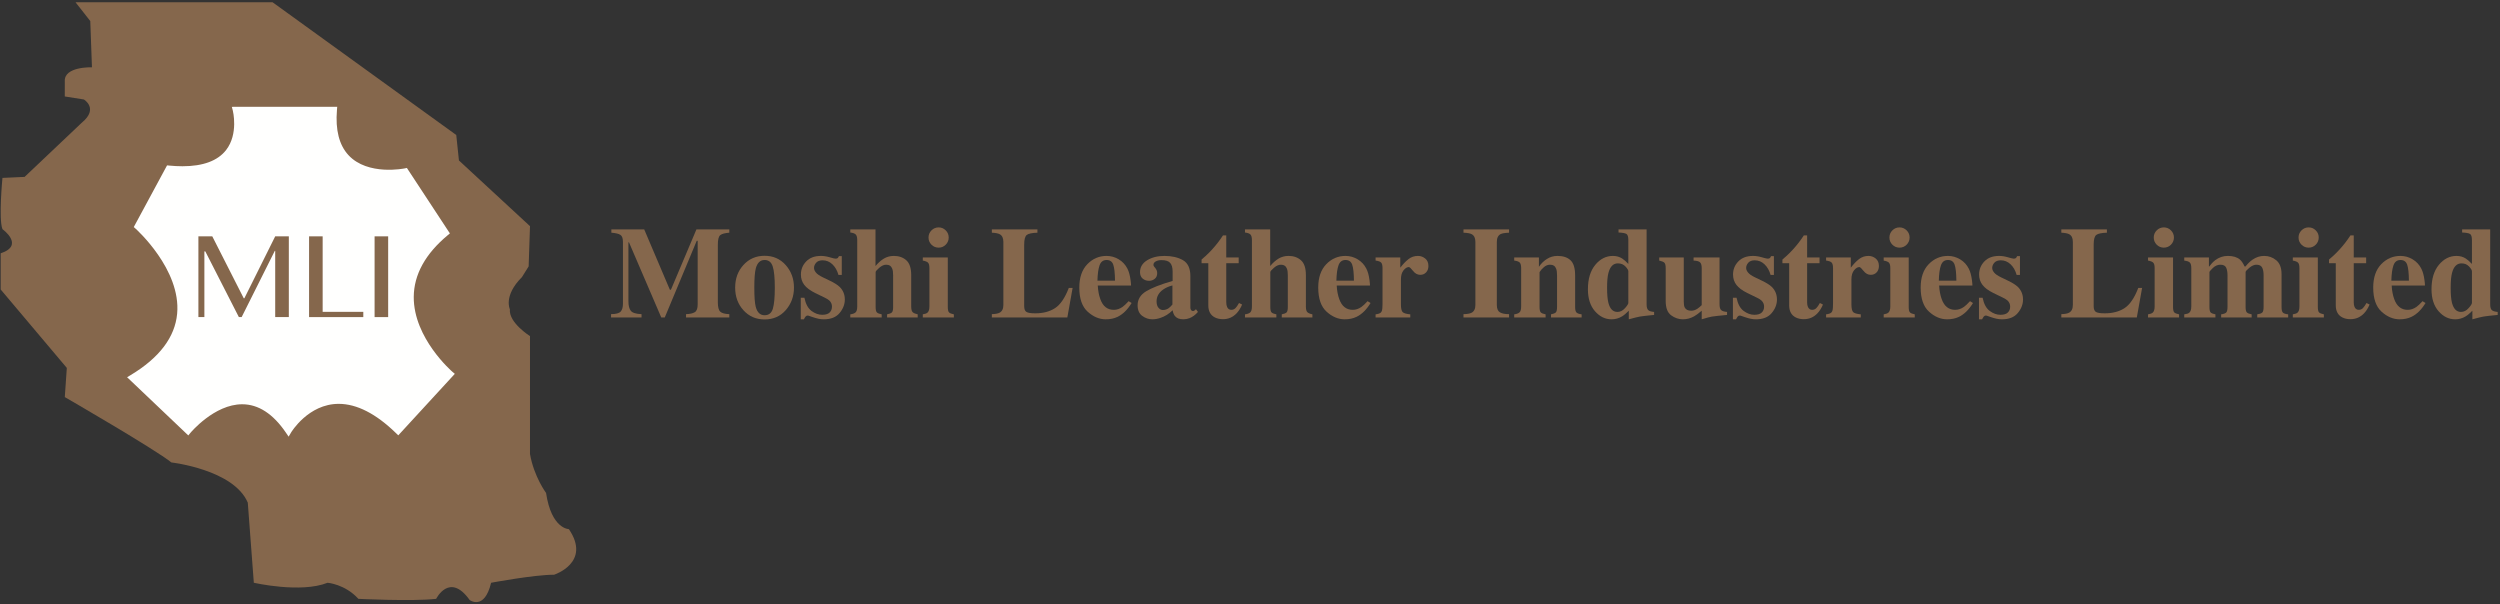 <?xml version="1.0" encoding="UTF-8"?> <svg xmlns="http://www.w3.org/2000/svg" xmlns:xlink="http://www.w3.org/1999/xlink" width="298px" height="72px" viewBox="0 0 298 72"><rect x="0" y="0" width="298" height="72" fill="#333333" stroke="none"/><!-- Generator: Sketch 50.2 (55047) - http://www.bohemiancoding.com/sketch --><title>New MLI Logotype and Name (text)</title><desc>Created with Sketch.</desc><defs></defs><g id="New-MLI-Logotype-and-Name-(text)" stroke="none" stroke-width="1" fill="none" fill-rule="evenodd"><g id="Group"><path d="M72.837,37.448 C73.428,37.442 73.812,37.338 73.99,37.133 C74.167,36.928 74.255,36.62 74.255,36.211 L74.255,28.829 C74.255,28.407 74.154,28.13 73.952,27.997 C73.75,27.864 73.391,27.777 72.875,27.737 L72.875,27.342 L76.789,27.342 L79.847,34.534 L79.976,34.534 L83.016,27.342 L86.933,27.342 L86.933,27.737 C86.407,27.777 86.048,27.874 85.856,28.027 C85.663,28.18 85.567,28.556 85.567,29.155 L85.567,36.029 C85.567,36.6 85.663,36.975 85.856,37.152 C86.048,37.329 86.407,37.427 86.933,37.448 L86.933,37.842 L81.774,37.842 L81.774,37.448 C82.234,37.433 82.58,37.356 82.813,37.216 C83.046,37.077 83.162,36.772 83.162,36.302 L83.162,28.707 L83.049,28.707 L79.24,37.842 L78.823,37.842 L74.976,28.889 L74.908,28.889 L74.908,35.915 C74.908,36.434 75.004,36.812 75.196,37.051 C75.388,37.29 75.813,37.422 76.471,37.448 L76.471,37.842 L72.837,37.842 L72.837,37.448 Z" id="Fill-1" fill="#85674C"></path><path d="M90.081,36.567 C90.258,37.24 90.61,37.577 91.136,37.577 C91.637,37.577 91.965,37.319 92.122,36.803 C92.279,36.287 92.357,35.447 92.357,34.284 C92.357,33.126 92.275,32.287 92.111,31.769 C91.946,31.25 91.624,30.991 91.143,30.991 C90.617,30.991 90.266,31.328 90.089,32 C89.973,32.45 89.914,33.212 89.914,34.284 C89.914,35.371 89.97,36.133 90.081,36.567 M88.628,31.575 C89.293,30.852 90.129,30.49 91.136,30.49 C92.163,30.49 93.003,30.86 93.658,31.598 C94.314,32.337 94.641,33.232 94.641,34.284 C94.641,35.321 94.317,36.212 93.67,36.958 C93.023,37.704 92.178,38.077 91.136,38.077 C90.124,38.077 89.287,37.715 88.625,36.988 C87.962,36.263 87.631,35.361 87.631,34.284 C87.631,33.202 87.963,32.299 88.628,31.575" id="Fill-3" fill="#85674C"></path><path d="M95.453,35.49 L95.885,35.49 C96.037,36.234 96.32,36.759 96.735,37.065 C97.15,37.371 97.574,37.524 98.01,37.524 C98.409,37.524 98.703,37.433 98.89,37.254 C99.077,37.075 99.17,36.838 99.17,36.545 C99.17,36.267 99.07,36.029 98.867,35.831 C98.756,35.725 98.576,35.612 98.328,35.49 L97.175,34.929 C96.568,34.63 96.133,34.307 95.87,33.958 C95.602,33.609 95.468,33.197 95.468,32.721 C95.468,32.119 95.678,31.599 96.098,31.162 C96.517,30.724 97.104,30.506 97.858,30.506 C98.187,30.506 98.536,30.56 98.905,30.669 C99.274,30.778 99.504,30.832 99.596,30.832 C99.722,30.832 99.812,30.805 99.865,30.752 C99.918,30.699 99.962,30.624 99.998,30.528 L100.339,30.528 L100.339,32.774 L99.945,32.774 C99.798,32.248 99.557,31.826 99.224,31.507 C98.89,31.189 98.5,31.029 98.055,31.029 C97.711,31.029 97.455,31.125 97.285,31.317 C97.115,31.51 97.031,31.717 97.031,31.939 C97.031,32.122 97.107,32.304 97.259,32.486 C97.405,32.673 97.684,32.865 98.093,33.062 L98.943,33.472 C99.469,33.725 99.853,33.97 100.096,34.208 C100.501,34.612 100.703,35.111 100.703,35.703 C100.703,36.279 100.494,36.817 100.077,37.315 C99.66,37.813 99.034,38.062 98.2,38.062 C97.992,38.062 97.784,38.041 97.574,37.998 C97.364,37.955 97.104,37.88 96.796,37.774 L96.53,37.682 C96.434,37.647 96.375,37.627 96.352,37.622 C96.329,37.617 96.3,37.614 96.265,37.614 C96.179,37.614 96.104,37.648 96.041,37.717 C95.978,37.786 95.906,37.9 95.825,38.062 L95.453,38.062 L95.453,35.49 Z" id="Fill-5" fill="#85674C"></path><path d="M101.355,37.47 C101.639,37.435 101.848,37.358 101.981,37.239 C102.115,37.12 102.182,36.884 102.182,36.53 L102.182,28.616 C102.182,28.306 102.127,28.087 102.015,27.963 C101.904,27.837 101.684,27.754 101.355,27.714 L101.355,27.342 L104.36,27.342 L104.36,31.712 C104.678,31.328 105.014,31.031 105.365,30.82 C105.717,30.61 106.112,30.505 106.553,30.505 C107.149,30.505 107.642,30.679 108.032,31.025 C108.422,31.372 108.616,31.962 108.616,32.797 L108.616,36.53 C108.616,36.879 108.676,37.107 108.794,37.216 C108.913,37.325 109.112,37.41 109.39,37.47 L109.39,37.843 L105.741,37.843 L105.741,37.47 C106.018,37.415 106.208,37.339 106.31,37.243 C106.411,37.147 106.461,36.929 106.461,36.591 L106.461,32.827 C106.461,32.473 106.426,32.208 106.355,32.031 C106.234,31.712 105.994,31.552 105.635,31.552 C105.366,31.552 105.089,31.677 104.804,31.924 C104.518,32.172 104.375,32.342 104.375,32.433 L104.375,36.591 C104.375,36.929 104.425,37.147 104.527,37.243 C104.628,37.339 104.817,37.415 105.096,37.47 L105.096,37.843 L101.355,37.843 L101.355,37.47 Z" id="Fill-7" fill="#85674C"></path><path d="M111.033,27.46 C111.268,27.224 111.552,27.106 111.886,27.106 C112.215,27.106 112.497,27.224 112.732,27.46 C112.967,27.695 113.085,27.979 113.085,28.313 C113.085,28.647 112.967,28.931 112.732,29.167 C112.497,29.402 112.215,29.519 111.886,29.519 C111.552,29.519 111.268,29.402 111.033,29.167 C110.797,28.931 110.68,28.647 110.68,28.313 C110.68,27.979 110.797,27.695 111.033,27.46 Z M109.997,37.47 C110.27,37.425 110.457,37.357 110.558,37.265 C110.71,37.129 110.786,36.883 110.786,36.53 L110.786,31.962 C110.786,31.646 110.733,31.431 110.627,31.316 C110.52,31.201 110.31,31.116 109.997,31.06 L109.997,30.688 L112.978,30.688 L112.978,36.591 C112.978,36.929 113.029,37.148 113.13,37.243 C113.232,37.339 113.421,37.415 113.699,37.47 L113.699,37.842 L109.997,37.842 L109.997,37.47 Z" id="Fill-9" fill="#85674C"></path><path d="M118.229,37.448 C118.653,37.433 118.957,37.377 119.139,37.28 C119.448,37.119 119.602,36.81 119.602,36.354 L119.602,28.829 C119.602,28.377 119.455,28.073 119.162,27.917 C118.99,27.822 118.679,27.761 118.229,27.737 L118.229,27.342 L123.661,27.342 L123.661,27.737 C123.028,27.757 122.607,27.845 122.397,28.001 C122.188,28.157 122.083,28.541 122.083,29.155 L122.083,36.498 C122.083,36.843 122.173,37.071 122.352,37.182 C122.532,37.293 122.882,37.349 123.403,37.349 C124.339,37.349 125.124,37.143 125.758,36.731 C126.393,36.319 126.941,35.516 127.401,34.322 L127.856,34.322 L127.227,37.842 L118.229,37.842 L118.229,37.448 Z" id="Fill-11" fill="#85674C"></path><path d="M132.909,33.457 C132.899,32.542 132.828,31.901 132.696,31.537 C132.564,31.173 132.3,30.991 131.904,30.991 C131.498,30.991 131.22,31.201 131.07,31.621 C130.921,32.041 130.835,32.653 130.815,33.457 L132.909,33.457 Z M129.606,31.496 C130.242,30.836 131.008,30.505 131.904,30.505 C132.416,30.505 132.897,30.64 133.348,30.908 C133.798,31.176 134.145,31.547 134.388,32.023 C134.57,32.382 134.697,32.848 134.768,33.419 C134.803,33.687 134.821,33.892 134.821,34.033 L130.853,34.033 C130.889,34.656 130.99,35.194 131.157,35.65 C131.461,36.505 131.996,36.932 132.762,36.932 C133.126,36.932 133.471,36.818 133.795,36.591 C133.993,36.453 134.239,36.224 134.533,35.9 L134.889,36.12 C134.408,36.909 133.851,37.458 133.218,37.766 C132.808,37.964 132.337,38.062 131.805,38.062 C131.041,38.062 130.324,37.761 129.655,37.159 C128.987,36.558 128.653,35.596 128.653,34.276 C128.653,33.083 128.971,32.156 129.606,31.496 Z" id="Fill-13" fill="#85674C"></path><path d="M139.32,36.726 C139.442,36.635 139.586,36.493 139.753,36.3 L139.753,34.026 C139.338,34.127 138.973,34.287 138.66,34.505 C138.129,34.875 137.863,35.347 137.863,35.92 C137.863,36.26 137.941,36.517 138.095,36.692 C138.249,36.868 138.422,36.954 138.614,36.954 C138.868,36.954 139.102,36.879 139.32,36.726 M136.612,34.726 C137.284,34.316 138.339,33.903 139.776,33.487 L139.776,32.357 C139.776,31.897 139.678,31.556 139.483,31.336 C139.289,31.116 138.943,31.006 138.447,31.006 C138.17,31.006 137.941,31.058 137.761,31.162 C137.581,31.266 137.492,31.396 137.492,31.552 C137.492,31.613 137.502,31.664 137.522,31.704 C137.542,31.745 137.572,31.788 137.613,31.833 L137.704,31.939 C137.775,32.026 137.832,32.121 137.875,32.224 C137.918,32.328 137.939,32.437 137.939,32.554 C137.939,32.847 137.842,33.074 137.647,33.233 C137.452,33.392 137.226,33.472 136.968,33.472 C136.669,33.472 136.415,33.384 136.205,33.207 C135.996,33.03 135.891,32.776 135.891,32.443 C135.891,31.848 136.171,31.376 136.733,31.028 C137.295,30.68 137.985,30.506 138.804,30.506 C139.684,30.506 140.42,30.675 141.012,31.014 C141.599,31.358 141.892,31.99 141.892,32.911 L141.892,36.674 C141.892,36.785 141.921,36.88 141.979,36.958 C142.037,37.037 142.102,37.076 142.173,37.076 C142.234,37.076 142.288,37.064 142.336,37.042 C142.384,37.019 142.458,36.957 142.56,36.856 L142.795,37.182 C142.491,37.537 142.155,37.784 141.786,37.926 C141.553,38.016 141.308,38.062 141.05,38.062 C140.59,38.062 140.253,37.928 140.041,37.659 C139.92,37.507 139.831,37.282 139.776,36.983 C139.345,37.414 138.86,37.717 138.319,37.895 C137.99,38.006 137.666,38.062 137.348,38.062 C136.923,38.062 136.525,37.926 136.156,37.655 C135.787,37.385 135.603,36.963 135.603,36.391 C135.603,35.691 135.939,35.136 136.612,34.726" id="Fill-15" fill="#85674C"></path><path d="M143.227,31.37 L143.227,30.938 C143.364,30.812 143.533,30.662 143.736,30.49 C144.004,30.243 144.257,29.987 144.495,29.724 C144.965,29.208 145.392,28.655 145.777,28.063 L146.171,28.063 L146.171,30.688 L147.651,30.688 L147.651,31.37 L146.171,31.37 L146.171,36.044 C146.171,36.262 146.204,36.444 146.27,36.591 C146.371,36.818 146.538,36.932 146.771,36.932 C146.973,36.932 147.143,36.859 147.279,36.715 C147.415,36.571 147.552,36.373 147.689,36.12 L148.06,36.302 C147.879,36.727 147.661,37.074 147.408,37.341 C146.964,37.811 146.421,38.047 145.779,38.047 C145.415,38.047 145.097,37.979 144.824,37.842 C144.298,37.579 144.034,37.101 144.031,36.408 L144.031,31.37 L143.227,31.37 Z" id="Fill-17" fill="#85674C"></path><path d="M148.402,37.47 C148.685,37.435 148.894,37.358 149.028,37.239 C149.162,37.12 149.229,36.884 149.229,36.53 L149.229,28.616 C149.229,28.306 149.173,28.087 149.061,27.963 C148.951,27.837 148.731,27.754 148.402,27.714 L148.402,27.342 L151.406,27.342 L151.406,31.712 C151.725,31.328 152.06,31.031 152.411,30.82 C152.763,30.61 153.159,30.505 153.599,30.505 C154.196,30.505 154.689,30.679 155.079,31.025 C155.468,31.372 155.662,31.962 155.662,32.797 L155.662,36.53 C155.662,36.879 155.722,37.107 155.841,37.216 C155.96,37.325 156.158,37.41 156.437,37.47 L156.437,37.843 L152.787,37.843 L152.787,37.47 C153.065,37.415 153.255,37.339 153.356,37.243 C153.457,37.147 153.508,36.929 153.508,36.591 L153.508,32.827 C153.508,32.473 153.473,32.208 153.402,32.031 C153.28,31.712 153.04,31.552 152.681,31.552 C152.413,31.552 152.136,31.677 151.851,31.924 C151.564,32.172 151.421,32.342 151.421,32.433 L151.421,36.591 C151.421,36.929 151.472,37.147 151.573,37.243 C151.674,37.339 151.864,37.415 152.142,37.47 L152.142,37.843 L148.402,37.843 L148.402,37.47 Z" id="Fill-19" fill="#85674C"></path><path d="M161.39,33.457 C161.38,32.542 161.309,31.901 161.177,31.537 C161.045,31.173 160.781,30.991 160.386,30.991 C159.979,30.991 159.701,31.201 159.551,31.621 C159.402,32.041 159.317,32.653 159.297,33.457 L161.39,33.457 Z M158.088,31.496 C158.723,30.836 159.489,30.505 160.386,30.505 C160.897,30.505 161.378,30.64 161.829,30.908 C162.279,31.176 162.626,31.547 162.869,32.023 C163.052,32.382 163.178,32.848 163.249,33.419 C163.284,33.687 163.302,33.892 163.302,34.033 L159.335,34.033 C159.37,34.656 159.471,35.194 159.639,35.65 C159.943,36.505 160.477,36.932 161.243,36.932 C161.608,36.932 161.952,36.818 162.277,36.591 C162.474,36.453 162.72,36.224 163.014,35.9 L163.371,36.12 C162.89,36.909 162.333,37.458 161.7,37.766 C161.289,37.964 160.819,38.062 160.287,38.062 C159.522,38.062 158.805,37.761 158.137,37.159 C157.469,36.558 157.134,35.596 157.134,34.276 C157.134,33.083 157.452,32.156 158.088,31.496 Z" id="Fill-21" fill="#85674C"></path><path d="M163.97,37.47 C164.268,37.435 164.476,37.364 164.591,37.258 C164.708,37.152 164.772,36.947 164.782,36.643 L164.797,36.188 L164.797,31.962 C164.797,31.636 164.741,31.414 164.63,31.297 C164.519,31.179 164.299,31.1 163.97,31.059 L163.97,30.688 L166.914,30.688 L166.914,31.909 C167.243,31.48 167.57,31.138 167.895,30.885 C168.219,30.632 168.594,30.505 169.02,30.505 C169.339,30.505 169.627,30.608 169.883,30.813 C170.139,31.018 170.267,31.317 170.267,31.712 C170.267,32.015 170.177,32.266 169.997,32.463 C169.817,32.66 169.582,32.759 169.294,32.759 C168.964,32.759 168.679,32.605 168.438,32.296 C168.197,31.988 168.029,31.833 167.933,31.833 C167.725,31.833 167.515,31.961 167.305,32.216 C167.095,32.472 166.99,32.838 166.99,33.314 L166.99,36.257 C166.99,36.769 167.064,37.09 167.213,37.217 C167.362,37.346 167.66,37.43 168.105,37.47 L168.105,37.843 L163.97,37.843 L163.97,37.47 Z" id="Fill-23" fill="#85674C"></path><path d="M174.448,37.448 C174.888,37.438 175.203,37.384 175.396,37.288 C175.71,37.126 175.866,36.815 175.866,36.355 L175.866,28.829 C175.866,28.372 175.717,28.066 175.418,27.91 C175.237,27.814 174.913,27.757 174.448,27.737 L174.448,27.342 L179.88,27.342 L179.88,27.737 C179.394,27.757 179.061,27.812 178.878,27.902 C178.575,28.058 178.423,28.367 178.423,28.829 L178.423,36.355 C178.423,36.79 178.545,37.081 178.787,37.228 C179.03,37.374 179.394,37.448 179.88,37.448 L179.88,37.842 L174.448,37.842 L174.448,37.448 Z" id="Fill-25" fill="#85674C"></path><path d="M180.494,37.47 C180.777,37.435 180.986,37.358 181.12,37.239 C181.254,37.12 181.322,36.884 181.322,36.53 L181.322,31.962 C181.322,31.646 181.267,31.427 181.158,31.304 C181.049,31.182 180.828,31.1 180.494,31.059 L180.494,30.688 L183.438,30.688 L183.438,31.803 C183.686,31.429 184.001,31.119 184.383,30.874 C184.765,30.628 185.188,30.505 185.654,30.505 C186.321,30.505 186.838,30.677 187.205,31.021 C187.572,31.365 187.755,31.97 187.755,32.835 L187.755,36.591 C187.755,36.939 187.815,37.164 187.933,37.266 C188.052,37.367 188.251,37.435 188.53,37.47 L188.53,37.843 L184.88,37.843 L184.88,37.47 C185.158,37.415 185.347,37.339 185.449,37.243 C185.55,37.147 185.6,36.929 185.6,36.591 L185.6,32.827 C185.6,32.473 185.565,32.208 185.494,32.031 C185.373,31.712 185.132,31.552 184.774,31.552 C184.505,31.552 184.259,31.65 184.034,31.845 C183.809,32.039 183.635,32.235 183.514,32.433 L183.514,36.591 C183.514,36.929 183.564,37.147 183.666,37.243 C183.767,37.339 183.957,37.415 184.235,37.47 L184.235,37.843 L180.494,37.843 L180.494,37.47 Z" id="Fill-27" fill="#85674C"></path><path d="M193.698,36.734 C193.964,36.436 194.097,36.226 194.097,36.105 L194.097,32.326 C194.097,32.2 193.983,32.013 193.755,31.765 C193.527,31.517 193.225,31.394 192.849,31.394 C192.296,31.394 191.921,31.776 191.723,32.539 C191.617,32.949 191.564,33.528 191.564,34.276 C191.564,35.076 191.614,35.677 191.716,36.082 C191.903,36.816 192.263,37.182 192.796,37.182 C193.131,37.182 193.431,37.033 193.698,36.734 M190.156,31.571 C190.74,30.861 191.442,30.506 192.262,30.506 C192.671,30.506 193.036,30.607 193.354,30.809 C193.551,30.93 193.799,31.148 194.097,31.461 L194.097,28.616 C194.097,28.224 194.022,27.98 193.87,27.886 C193.718,27.792 193.404,27.734 192.929,27.714 L192.929,27.342 L196.275,27.342 L196.275,36.287 C196.275,36.608 196.336,36.83 196.457,36.953 C196.578,37.075 196.816,37.152 197.17,37.182 L197.17,37.539 C196.3,37.624 195.739,37.689 195.486,37.732 C195.233,37.775 194.788,37.885 194.151,38.062 L194.151,37.038 C193.858,37.341 193.589,37.566 193.346,37.713 C192.962,37.946 192.547,38.062 192.102,38.062 C191.343,38.062 190.684,37.741 190.122,37.098 C189.561,36.456 189.28,35.584 189.28,34.481 C189.28,33.252 189.572,32.282 190.156,31.571" id="Fill-29" fill="#85674C"></path><path d="M200.705,30.688 L200.705,35.961 C200.705,36.274 200.744,36.505 200.819,36.651 C200.951,36.909 201.211,37.038 201.601,37.038 C201.848,37.038 202.091,36.959 202.329,36.802 C202.466,36.717 202.638,36.573 202.845,36.37 L202.845,31.962 C202.845,31.636 202.78,31.408 202.651,31.277 C202.522,31.148 202.263,31.075 201.874,31.06 L201.874,30.688 L204.97,30.688 L204.97,36.287 C204.97,36.608 205.03,36.83 205.151,36.953 C205.273,37.075 205.511,37.152 205.865,37.182 L205.865,37.539 C204.903,37.629 204.298,37.697 204.047,37.74 C203.797,37.783 203.396,37.89 202.845,38.062 L202.845,37.038 C202.476,37.357 202.17,37.582 201.927,37.713 C201.502,37.946 201.059,38.062 200.6,38.062 C200.099,38.062 199.632,37.903 199.199,37.584 C198.767,37.265 198.551,36.699 198.551,35.885 L198.551,31.962 C198.551,31.631 198.498,31.414 198.391,31.311 C198.285,31.209 198.08,31.125 197.777,31.06 L197.777,30.688 L200.705,30.688 Z" id="Fill-31" fill="#85674C"></path><path d="M206.563,35.49 L206.995,35.49 C207.147,36.234 207.431,36.759 207.845,37.065 C208.26,37.371 208.684,37.524 209.12,37.524 C209.519,37.524 209.813,37.433 210,37.254 C210.187,37.075 210.28,36.838 210.28,36.545 C210.28,36.267 210.179,36.029 209.977,35.831 C209.866,35.725 209.686,35.612 209.439,35.49 L208.285,34.929 C207.678,34.63 207.243,34.307 206.98,33.958 C206.712,33.609 206.578,33.197 206.578,32.721 C206.578,32.119 206.788,31.599 207.208,31.162 C207.627,30.724 208.214,30.506 208.968,30.506 C209.297,30.506 209.646,30.56 210.015,30.669 C210.384,30.778 210.614,30.832 210.705,30.832 C210.832,30.832 210.921,30.805 210.975,30.752 C211.027,30.699 211.072,30.624 211.107,30.528 L211.449,30.528 L211.449,32.774 L211.054,32.774 C210.908,32.248 210.667,31.826 210.334,31.507 C210,31.189 209.611,31.029 209.165,31.029 C208.821,31.029 208.564,31.125 208.395,31.317 C208.226,31.51 208.141,31.717 208.141,31.939 C208.141,32.122 208.217,32.304 208.369,32.486 C208.515,32.673 208.793,32.865 209.203,33.062 L210.053,33.472 C210.579,33.725 210.963,33.97 211.206,34.208 C211.611,34.612 211.813,35.111 211.813,35.703 C211.813,36.279 211.604,36.817 211.187,37.315 C210.77,37.813 210.144,38.062 209.309,38.062 C209.102,38.062 208.893,38.041 208.683,37.998 C208.473,37.955 208.214,37.88 207.906,37.774 L207.64,37.682 C207.544,37.647 207.485,37.627 207.462,37.622 C207.439,37.617 207.41,37.614 207.375,37.614 C207.288,37.614 207.214,37.648 207.151,37.717 C207.088,37.786 207.016,37.9 206.935,38.062 L206.563,38.062 L206.563,35.49 Z" id="Fill-33" fill="#85674C"></path><path d="M212.465,31.37 L212.465,30.938 C212.602,30.812 212.771,30.662 212.973,30.49 C213.242,30.243 213.494,29.987 213.732,29.724 C214.202,29.208 214.63,28.655 215.014,28.063 L215.409,28.063 L215.409,30.688 L216.888,30.688 L216.888,31.37 L215.409,31.37 L215.409,36.044 C215.409,36.262 215.441,36.444 215.507,36.591 C215.608,36.818 215.776,36.932 216.008,36.932 C216.21,36.932 216.38,36.859 216.516,36.715 C216.653,36.571 216.79,36.373 216.927,36.12 L217.298,36.302 C217.116,36.727 216.899,37.074 216.646,37.341 C216.201,37.811 215.658,38.047 215.016,38.047 C214.653,38.047 214.334,37.979 214.062,37.842 C213.536,37.579 213.272,37.101 213.27,36.408 L213.27,31.37 L212.465,31.37 Z" id="Fill-35" fill="#85674C"></path><path d="M217.67,37.47 C217.968,37.435 218.176,37.364 218.291,37.258 C218.408,37.152 218.472,36.947 218.482,36.643 L218.497,36.188 L218.497,31.962 C218.497,31.636 218.441,31.414 218.33,31.297 C218.219,31.179 217.999,31.1 217.67,31.059 L217.67,30.688 L220.614,30.688 L220.614,31.909 C220.943,31.48 221.27,31.138 221.595,30.885 C221.919,30.632 222.294,30.505 222.72,30.505 C223.039,30.505 223.327,30.608 223.583,30.813 C223.839,31.018 223.967,31.317 223.967,31.712 C223.967,32.015 223.877,32.266 223.697,32.463 C223.517,32.66 223.282,32.759 222.993,32.759 C222.664,32.759 222.379,32.605 222.138,32.296 C221.897,31.988 221.729,31.833 221.633,31.833 C221.425,31.833 221.215,31.961 221.005,32.216 C220.794,32.472 220.689,32.838 220.689,33.314 L220.689,36.257 C220.689,36.769 220.764,37.09 220.913,37.217 C221.062,37.346 221.36,37.43 221.805,37.47 L221.805,37.843 L217.67,37.843 L217.67,37.47 Z" id="Fill-37" fill="#85674C"></path><path d="M225.571,27.46 C225.807,27.224 226.092,27.106 226.425,27.106 C226.754,27.106 227.036,27.224 227.271,27.46 C227.506,27.695 227.624,27.979 227.624,28.313 C227.624,28.647 227.506,28.931 227.271,29.167 C227.036,29.402 226.754,29.519 226.425,29.519 C226.092,29.519 225.807,29.402 225.571,29.167 C225.336,28.931 225.219,28.647 225.219,28.313 C225.219,27.979 225.336,27.695 225.571,27.46 Z M224.536,37.47 C224.809,37.425 224.996,37.357 225.098,37.265 C225.249,37.129 225.325,36.883 225.325,36.53 L225.325,31.962 C225.325,31.646 225.272,31.431 225.166,31.316 C225.06,31.201 224.85,31.116 224.536,31.06 L224.536,30.688 L227.518,30.688 L227.518,36.591 C227.518,36.929 227.568,37.148 227.67,37.243 C227.77,37.339 227.96,37.415 228.238,37.47 L228.238,37.842 L224.536,37.842 L224.536,37.47 Z" id="Fill-39" fill="#85674C"></path><path d="M233.2,33.457 C233.19,32.542 233.119,31.901 232.987,31.537 C232.855,31.173 232.591,30.991 232.195,30.991 C231.789,30.991 231.511,31.201 231.361,31.621 C231.211,32.041 231.127,32.653 231.106,33.457 L233.2,33.457 Z M229.897,31.496 C230.533,30.836 231.299,30.505 232.195,30.505 C232.707,30.505 233.188,30.64 233.639,30.908 C234.089,31.176 234.436,31.547 234.679,32.023 C234.861,32.382 234.988,32.848 235.059,33.419 C235.094,33.687 235.112,33.892 235.112,34.033 L231.144,34.033 C231.18,34.656 231.281,35.194 231.448,35.65 C231.752,36.505 232.287,36.932 233.052,36.932 C233.418,36.932 233.762,36.818 234.087,36.591 C234.284,36.453 234.53,36.224 234.824,35.9 L235.18,36.12 C234.699,36.909 234.143,37.458 233.509,37.766 C233.099,37.964 232.628,38.062 232.096,38.062 C231.332,38.062 230.615,37.761 229.946,37.159 C229.278,36.558 228.944,35.596 228.944,34.276 C228.944,33.083 229.262,32.156 229.897,31.496 Z" id="Fill-41" fill="#85674C"></path><path d="M235.894,35.49 L236.326,35.49 C236.477,36.234 236.761,36.759 237.176,37.065 C237.59,37.371 238.015,37.524 238.45,37.524 C238.85,37.524 239.143,37.433 239.33,37.254 C239.517,37.075 239.611,36.838 239.611,36.545 C239.611,36.267 239.51,36.029 239.307,35.831 C239.196,35.725 239.017,35.612 238.769,35.49 L237.616,34.929 C237.009,34.63 236.574,34.307 236.311,33.958 C236.043,33.609 235.909,33.197 235.909,32.721 C235.909,32.119 236.118,31.599 236.538,31.162 C236.958,30.724 237.545,30.506 238.298,30.506 C238.627,30.506 238.976,30.56 239.345,30.669 C239.715,30.778 239.945,30.832 240.036,30.832 C240.163,30.832 240.252,30.805 240.305,30.752 C240.358,30.699 240.402,30.624 240.438,30.528 L240.779,30.528 L240.779,32.774 L240.385,32.774 C240.238,32.248 239.998,31.826 239.664,31.507 C239.33,31.189 238.941,31.029 238.496,31.029 C238.152,31.029 237.895,31.125 237.726,31.317 C237.556,31.51 237.471,31.717 237.471,31.939 C237.471,32.122 237.547,32.304 237.699,32.486 C237.846,32.673 238.124,32.865 238.534,33.062 L239.383,33.472 C239.909,33.725 240.294,33.97 240.537,34.208 C240.941,34.612 241.144,35.111 241.144,35.703 C241.144,36.279 240.935,36.817 240.518,37.315 C240.1,37.813 239.475,38.062 238.64,38.062 C238.432,38.062 238.224,38.041 238.014,37.998 C237.804,37.955 237.545,37.88 237.236,37.774 L236.971,37.682 C236.875,37.647 236.815,37.627 236.792,37.622 C236.77,37.617 236.741,37.614 236.706,37.614 C236.619,37.614 236.545,37.648 236.481,37.717 C236.418,37.786 236.346,37.9 236.265,38.062 L235.894,38.062 L235.894,35.49 Z" id="Fill-43" fill="#85674C"></path><path d="M245.711,37.448 C246.135,37.433 246.439,37.377 246.621,37.28 C246.929,37.119 247.084,36.81 247.084,36.354 L247.084,28.829 C247.084,28.377 246.937,28.073 246.644,27.917 C246.472,27.822 246.161,27.761 245.711,27.737 L245.711,27.342 L251.143,27.342 L251.143,27.737 C250.511,27.757 250.09,27.845 249.88,28.001 C249.67,28.157 249.565,28.541 249.565,29.155 L249.565,36.498 C249.565,36.843 249.655,37.071 249.834,37.182 C250.014,37.293 250.364,37.349 250.885,37.349 C251.821,37.349 252.606,37.143 253.241,36.731 C253.876,36.319 254.423,35.516 254.883,34.322 L255.338,34.322 L254.709,37.842 L245.711,37.842 L245.711,37.448 Z" id="Fill-45" fill="#85674C"></path><path d="M257.08,27.46 C257.315,27.224 257.6,27.106 257.933,27.106 C258.262,27.106 258.544,27.224 258.779,27.46 C259.014,27.695 259.132,27.979 259.132,28.313 C259.132,28.647 259.014,28.931 258.779,29.167 C258.544,29.402 258.262,29.519 257.933,29.519 C257.6,29.519 257.315,29.402 257.08,29.167 C256.844,28.931 256.727,28.647 256.727,28.313 C256.727,27.979 256.844,27.695 257.08,27.46 Z M256.044,37.47 C256.317,37.425 256.504,37.357 256.606,37.265 C256.757,37.129 256.833,36.883 256.833,36.53 L256.833,31.962 C256.833,31.646 256.78,31.431 256.674,31.316 C256.568,31.201 256.358,31.116 256.044,31.06 L256.044,30.688 L259.026,30.688 L259.026,36.591 C259.026,36.929 259.076,37.148 259.178,37.243 C259.279,37.339 259.468,37.415 259.746,37.47 L259.746,37.842 L256.044,37.842 L256.044,37.47 Z" id="Fill-47" fill="#85674C"></path><path d="M260.361,37.47 C260.644,37.435 260.839,37.374 260.945,37.289 C261.117,37.152 261.203,36.899 261.203,36.53 L261.203,31.962 C261.203,31.636 261.145,31.414 261.029,31.297 C260.912,31.179 260.69,31.1 260.361,31.059 L260.361,30.688 L263.305,30.688 L263.305,31.803 C263.562,31.464 263.813,31.201 264.056,31.014 C264.506,30.675 265.007,30.505 265.558,30.505 C266.18,30.505 266.663,30.652 267.007,30.946 C267.199,31.113 267.382,31.385 267.554,31.765 L267.659,31.765 C267.953,31.406 268.234,31.136 268.501,30.953 C268.927,30.655 269.39,30.505 269.89,30.505 C270.436,30.505 270.918,30.68 271.336,31.029 C271.752,31.378 271.961,31.929 271.961,32.683 L271.961,36.591 C271.961,36.95 272.019,37.178 272.136,37.277 C272.252,37.375 272.457,37.44 272.75,37.47 L272.75,37.843 L269.063,37.843 L269.063,37.47 C269.346,37.43 269.543,37.361 269.655,37.262 C269.766,37.163 269.822,36.939 269.822,36.591 L269.822,32.827 C269.822,32.423 269.762,32.109 269.643,31.886 C269.524,31.664 269.298,31.552 268.965,31.552 C268.696,31.552 268.415,31.675 268.119,31.921 C267.823,32.166 267.675,32.337 267.675,32.433 L267.675,36.591 C267.675,36.929 267.726,37.147 267.826,37.243 C267.927,37.339 268.117,37.415 268.396,37.47 L268.396,37.843 L264.762,37.843 L264.762,37.47 C265.034,37.435 265.229,37.368 265.345,37.27 C265.462,37.171 265.52,36.945 265.52,36.591 L265.52,32.827 C265.52,32.433 265.464,32.122 265.353,31.894 C265.242,31.667 265.012,31.552 264.663,31.552 C264.344,31.552 264.048,31.683 263.775,31.943 C263.502,32.204 263.366,32.367 263.366,32.433 L263.366,36.591 C263.366,36.929 263.413,37.147 263.509,37.243 C263.605,37.339 263.795,37.415 264.078,37.47 L264.078,37.843 L260.361,37.843 L260.361,37.47 Z" id="Fill-49" fill="#85674C"></path><path d="M274.34,27.46 C274.575,27.224 274.86,27.106 275.193,27.106 C275.522,27.106 275.804,27.224 276.039,27.46 C276.275,27.695 276.392,27.979 276.392,28.313 C276.392,28.647 276.275,28.931 276.039,29.167 C275.804,29.402 275.522,29.519 275.193,29.519 C274.86,29.519 274.575,29.402 274.34,29.167 C274.104,28.931 273.987,28.647 273.987,28.313 C273.987,27.979 274.104,27.695 274.34,27.46 Z M273.304,37.47 C273.577,37.425 273.765,37.357 273.866,37.265 C274.017,37.129 274.093,36.883 274.093,36.53 L274.093,31.962 C274.093,31.646 274.04,31.431 273.934,31.316 C273.828,31.201 273.618,31.116 273.304,31.06 L273.304,30.688 L276.286,30.688 L276.286,36.591 C276.286,36.929 276.336,37.148 276.438,37.243 C276.539,37.339 276.729,37.415 277.006,37.47 L277.006,37.842 L273.304,37.842 L273.304,37.47 Z" id="Fill-51" fill="#85674C"></path><path d="M277.621,31.37 L277.621,30.938 C277.758,30.812 277.927,30.662 278.129,30.49 C278.397,30.243 278.65,29.987 278.888,29.724 C279.358,29.208 279.786,28.655 280.17,28.063 L280.565,28.063 L280.565,30.688 L282.044,30.688 L282.044,31.37 L280.565,31.37 L280.565,36.044 C280.565,36.262 280.597,36.444 280.663,36.591 C280.764,36.818 280.932,36.932 281.164,36.932 C281.366,36.932 281.536,36.859 281.672,36.715 C281.809,36.571 281.946,36.373 282.083,36.12 L282.454,36.302 C282.272,36.727 282.055,37.074 281.802,37.341 C281.357,37.811 280.814,38.047 280.172,38.047 C279.809,38.047 279.49,37.979 279.217,37.842 C278.692,37.579 278.428,37.101 278.425,36.408 L278.425,31.37 L277.621,31.37 Z" id="Fill-53" fill="#85674C"></path><path d="M287.143,33.457 C287.133,32.542 287.062,31.901 286.93,31.537 C286.798,31.173 286.534,30.991 286.138,30.991 C285.732,30.991 285.453,31.201 285.304,31.621 C285.154,32.041 285.07,32.653 285.049,33.457 L287.143,33.457 Z M283.84,31.496 C284.476,30.836 285.241,30.505 286.138,30.505 C286.649,30.505 287.13,30.64 287.581,30.908 C288.032,31.176 288.378,31.547 288.622,32.023 C288.804,32.382 288.93,32.848 289.002,33.419 C289.037,33.687 289.055,33.892 289.055,34.033 L285.087,34.033 C285.122,34.656 285.224,35.194 285.391,35.65 C285.695,36.505 286.23,36.932 286.995,36.932 C287.36,36.932 287.705,36.818 288.029,36.591 C288.227,36.453 288.472,36.224 288.766,35.9 L289.123,36.12 C288.642,36.909 288.085,37.458 287.452,37.766 C287.041,37.964 286.571,38.062 286.039,38.062 C285.275,38.062 284.558,37.761 283.889,37.159 C283.221,36.558 282.887,35.596 282.887,34.276 C282.887,33.083 283.204,32.156 283.84,31.496 Z" id="Fill-55" fill="#85674C"></path><path d="M294.254,36.734 C294.521,36.436 294.654,36.226 294.654,36.105 L294.654,32.326 C294.654,32.2 294.539,32.013 294.311,31.765 C294.083,31.517 293.781,31.394 293.405,31.394 C292.853,31.394 292.478,31.776 292.28,32.539 C292.173,32.949 292.12,33.528 292.12,34.276 C292.12,35.076 292.17,35.677 292.272,36.082 C292.46,36.816 292.82,37.182 293.353,37.182 C293.687,37.182 293.988,37.033 294.254,36.734 M290.712,31.571 C291.297,30.861 291.998,30.506 292.818,30.506 C293.227,30.506 293.592,30.607 293.91,30.809 C294.107,30.93 294.356,31.148 294.654,31.461 L294.654,28.616 C294.654,28.224 294.578,27.98 294.426,27.886 C294.274,27.792 293.961,27.734 293.485,27.714 L293.485,27.342 L296.831,27.342 L296.831,36.287 C296.831,36.608 296.892,36.83 297.014,36.953 C297.135,37.075 297.373,37.152 297.726,37.182 L297.726,37.539 C296.857,37.624 296.295,37.689 296.042,37.732 C295.789,37.775 295.344,37.885 294.707,38.062 L294.707,37.038 C294.414,37.341 294.146,37.566 293.902,37.713 C293.519,37.946 293.103,38.062 292.659,38.062 C291.9,38.062 291.24,37.741 290.678,37.098 C290.117,36.456 289.836,35.584 289.836,34.481 C289.836,33.252 290.128,32.282 290.712,31.571" id="Fill-57" fill="#85674C"></path><path d="M30.256,69.465 C30.256,69.465 35.849,70.743 39.046,69.465 C39.046,69.465 41.122,69.624 42.721,71.383 C42.721,71.383 49.113,71.702 51.989,71.383 C51.989,71.383 53.587,68.149 55.984,71.523 C55.984,71.523 57.741,72.821 58.54,69.465 C58.54,69.465 63.654,68.506 66.051,68.506 C66.051,68.506 70.526,67.067 67.809,63.072 C67.809,63.072 65.731,63.072 65.091,58.758 C65.091,58.758 63.654,56.839 63.175,54.124 L63.175,40.062 C63.175,40.062 60.618,38.462 60.778,36.866 C60.778,36.866 59.978,35.268 62.216,33.031 L63.015,31.752 L63.175,26.958 L54.705,19.128 L54.386,16.092 L32.494,0.272 L9.003,0.272 L10.762,2.51 L10.961,8.022 C10.961,8.022 7.605,7.903 7.724,9.7 L7.722,11.499 L10.001,11.858 C10.001,11.858 11.8,12.937 9.762,14.614 L2.931,21.086 L0.294,21.206 C0.294,21.206 -0.185,26.12 0.294,27.318 C0.294,27.318 2.985,29.236 0.082,30.194 L0.082,34.508 L7.965,43.856 L7.724,47.332 C7.724,47.332 18.51,53.565 20.428,55.124 C20.428,55.124 27.859,55.962 29.537,59.917 L30.256,69.465 Z" id="Fill-59" fill="#85674C"></path><path d="M34.404,52.05 L34.084,51.578 C32.556,49.328 30.802,48.188 28.87,48.188 C25.54,48.188 22.722,51.57 22.693,51.604 L22.446,51.904 L15.15,44.966 L15.557,44.722 C18.989,42.662 20.859,40.196 21.116,37.39 C21.598,32.119 16.215,27.304 16.16,27.256 L15.945,27.066 L19.914,19.712 L20.152,19.736 C20.711,19.79 21.248,19.817 21.749,19.817 L21.75,19.817 C24.206,19.817 25.958,19.165 26.954,17.88 C28.443,15.959 27.759,13.214 27.752,13.186 L27.635,12.735 L28.101,12.734 L40.196,12.734 L40.164,13.125 C39.969,15.486 40.429,17.29 41.529,18.484 C43.84,20.992 48.242,20.074 48.26,20.07 L48.501,20.019 L53.626,27.822 L53.378,28.029 C50.701,30.255 49.335,32.734 49.319,35.397 C49.292,40.316 53.882,44.28 53.928,44.319 L54.214,44.562 L47.474,51.893 L47.208,51.634 C44.826,49.315 42.527,48.139 40.375,48.139 C36.75,48.139 34.713,51.524 34.694,51.558 L34.404,52.05 Z" id="Fill-61" fill="#FFFFFE"></path><polygon id="Fill-63" fill="#85674C" points="23.649 28.172 25.304 28.172 29.054 35.555 29.128 35.555 32.804 28.172 34.429 28.172 34.429 37.798 32.804 37.798 32.804 29.907 32.753 29.907 28.804 37.798 28.473 37.798 24.473 29.966 24.362 29.966 24.362 37.798 23.649 37.798"></polygon><polygon id="Fill-65" fill="#85674C" points="36.842 28.172 38.46 28.172 38.46 37.172 43.306 37.172 43.306 37.798 36.842 37.798"></polygon><polygon id="Fill-67" fill="#85674C" points="44.651 37.798 46.269 37.798 46.269 28.172 44.651 28.172"></polygon></g></g></svg> 